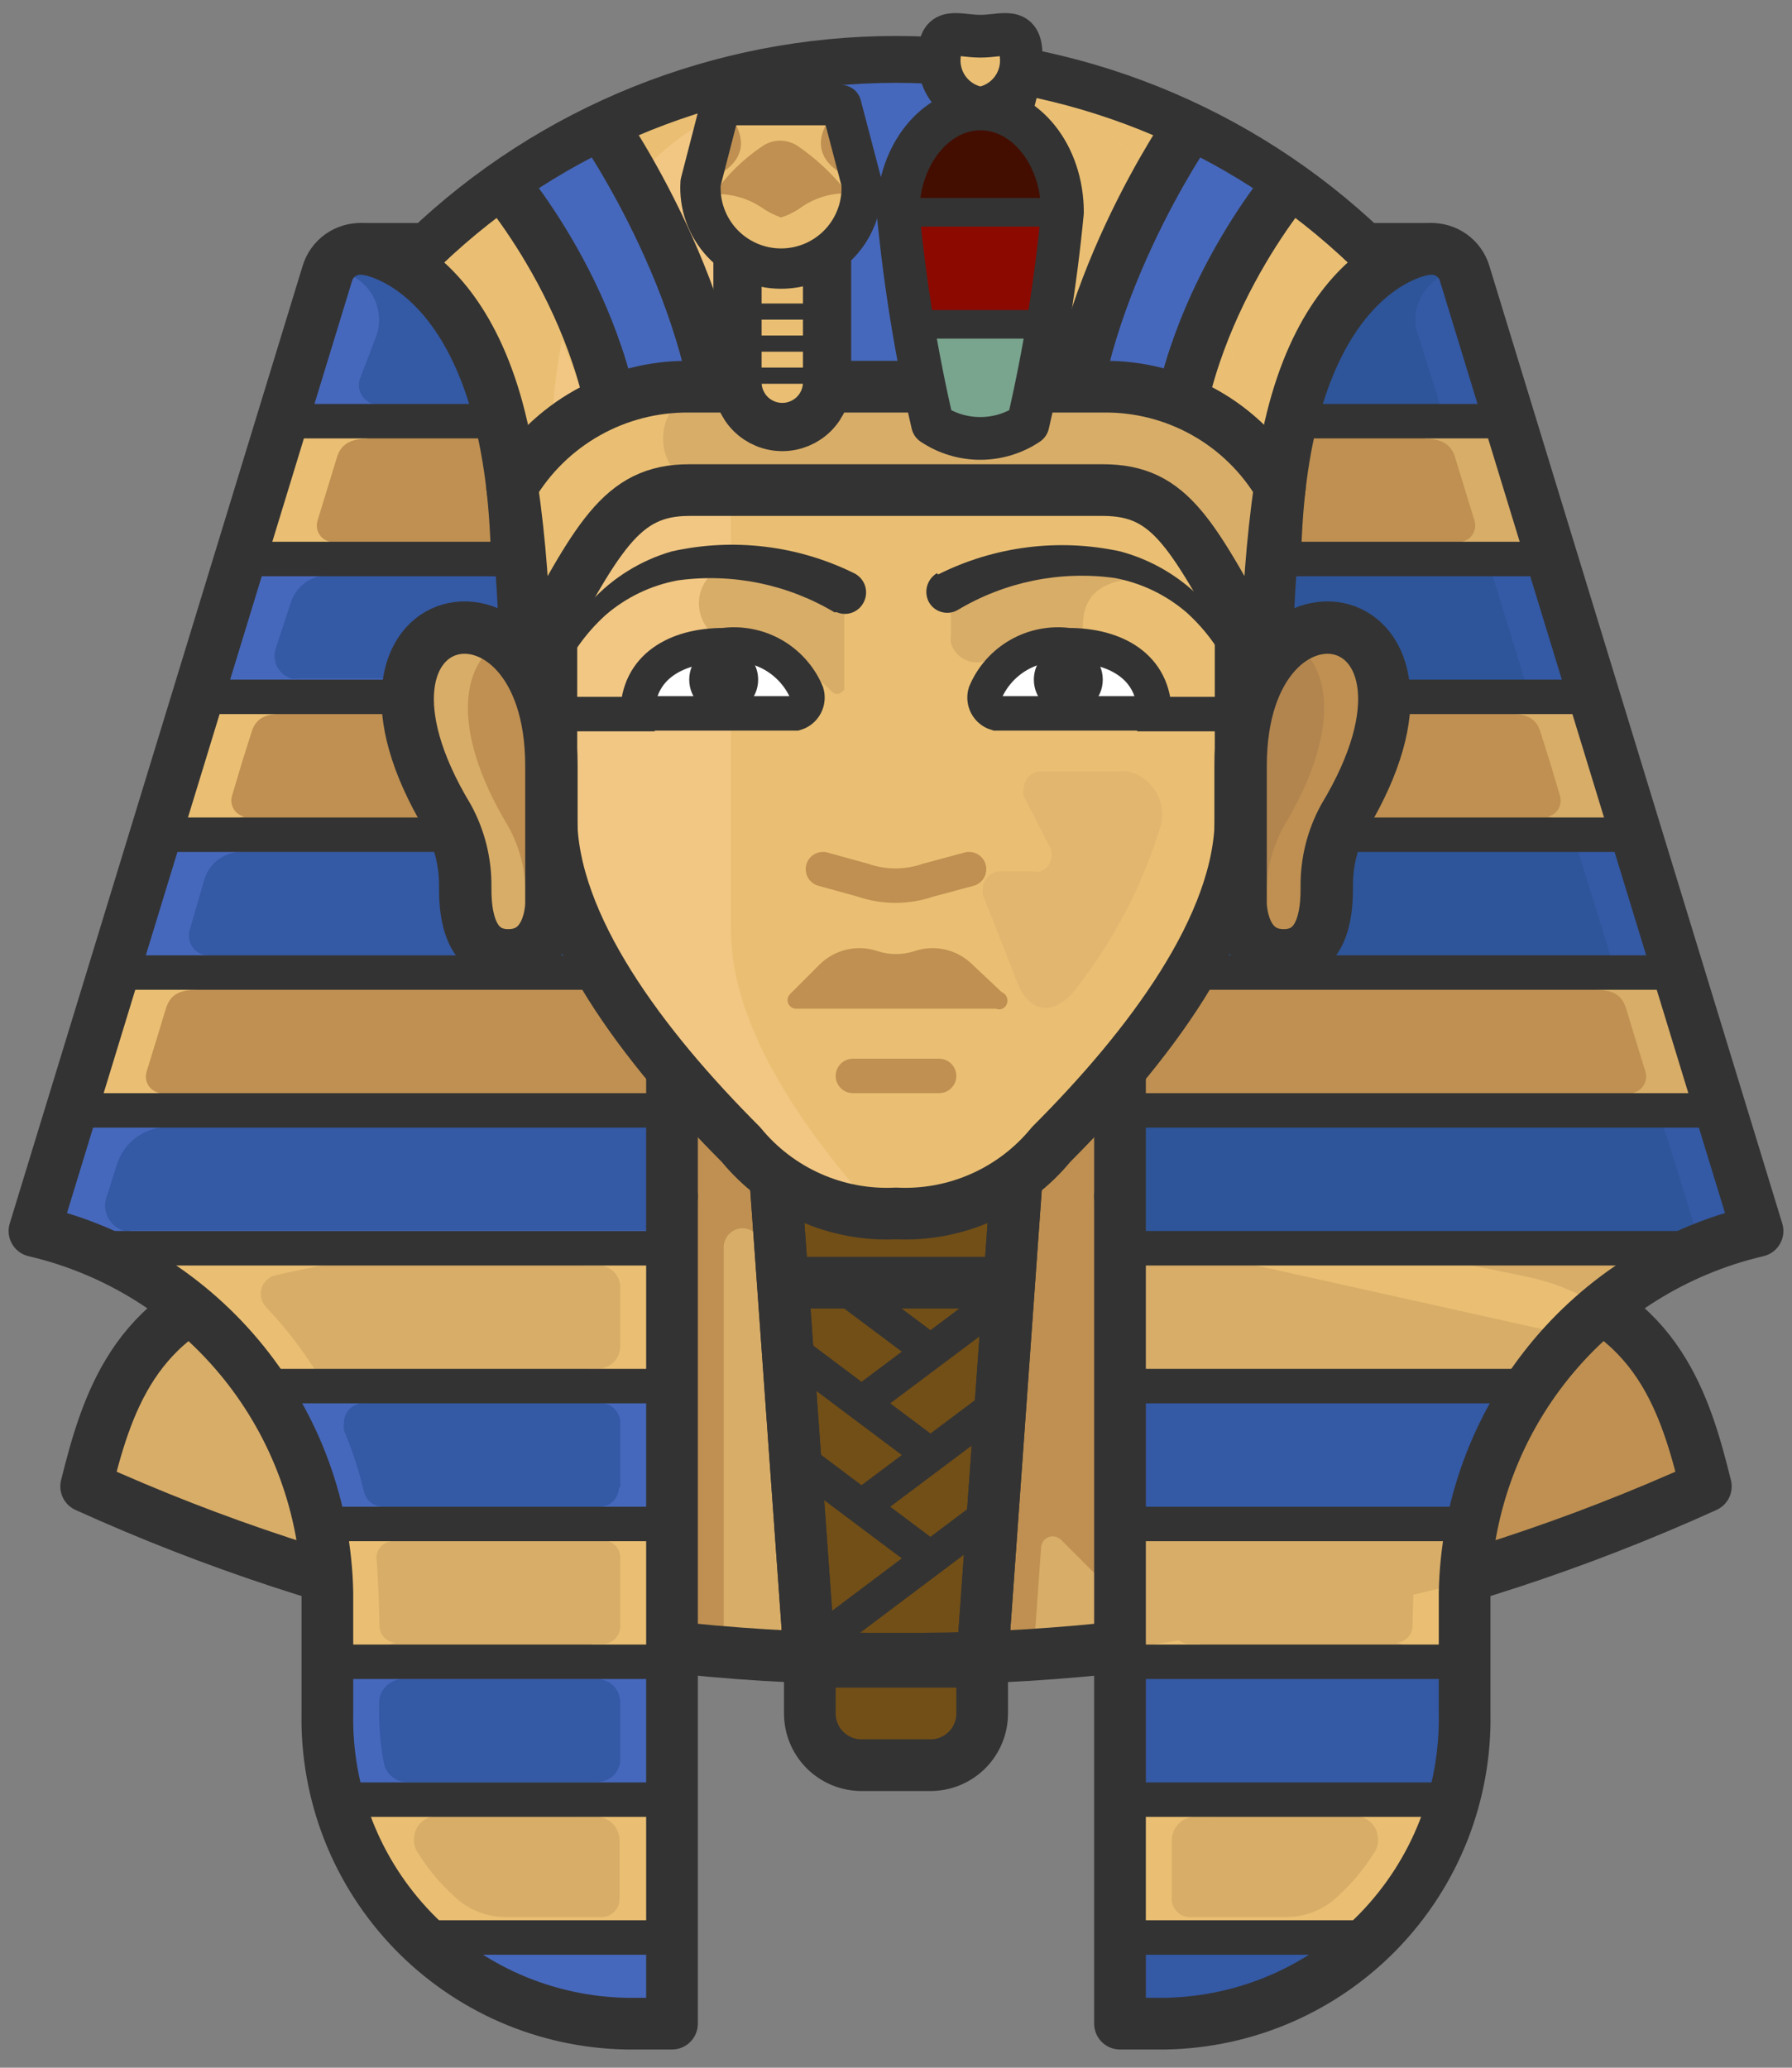 <svg width="52" height="60" viewBox="0 0 52 60" fill="none" xmlns="http://www.w3.org/2000/svg">
<rect x="0" y="0" width="52" height="60" fill="#808080" stroke="none"/>
<path d="M44.5 37.131C40.22 36.131 32.5 34.721 32.5 34.721V29.471H19.5V34.721C19.5 34.721 11.79 36.181 7.5 37.131C3.87 38.041 3.08 40.821 2.5 43.131C9.879 46.479 17.897 48.184 26 48.131C34.103 48.184 42.121 46.479 49.5 43.131C48.92 40.811 48.12 38.001 44.5 37.131Z" fill="#D8AD68"/>
<path d="M44.5 37.131C40.22 36.131 32.5 34.721 32.5 34.721V29.471H19.5V34.721L13.21 35.941V46.711C15.778 47.281 18.38 47.682 21 47.911V36.201C20.999 36.129 21.012 36.057 21.038 35.99C21.064 35.923 21.104 35.861 21.154 35.809C21.204 35.758 21.264 35.716 21.33 35.687C21.396 35.658 21.468 35.643 21.54 35.641C21.694 35.641 21.841 35.703 21.95 35.811L24.28 38.141L24.99 48.141H25.99C27.37 48.141 28.71 48.081 29.99 47.991L30.21 44.901C30.212 44.857 30.224 44.813 30.243 44.773C30.263 44.732 30.29 44.696 30.323 44.667C30.357 44.637 30.396 44.614 30.438 44.599C30.48 44.585 30.525 44.579 30.57 44.581C30.652 44.589 30.73 44.624 30.79 44.681L33.72 47.611C39.182 46.961 44.508 45.452 49.5 43.141C48.92 40.811 48.12 38.001 44.5 37.131Z" fill="#BF9051"/>
<path d="M24.5 46.221H27.5C27.765 46.221 28.02 46.327 28.207 46.514C28.395 46.702 28.5 46.956 28.5 47.221V49.721C28.5 50.119 28.342 50.501 28.061 50.782C27.779 51.063 27.398 51.221 27 51.221H25C24.602 51.221 24.221 51.063 23.939 50.782C23.658 50.501 23.5 50.119 23.5 49.721V47.221C23.5 46.956 23.605 46.702 23.793 46.514C23.98 46.327 24.235 46.221 24.5 46.221Z" fill="#724F17" stroke="#333333" stroke-width="1.5" stroke-linecap="round" stroke-linejoin="round"/>
<path d="M22.5 34.221L23.5 48.221H28.5L29.5 34.221H22.5Z" fill="#724F17" stroke="#333333" stroke-width="1.5" stroke-linejoin="round"/>
<path d="M23 37.221H29" stroke="#333333" stroke-width="1.5" stroke-linejoin="round"/>
<path d="M29.23 37.551L25 40.721" stroke="#333333" stroke-linejoin="round"/>
<path d="M22.5 34.221L23.5 48.221" stroke="#333333" stroke-width="1.5" stroke-linejoin="round"/>
<path d="M28.5 48.221L29.5 34.221" stroke="#333333" stroke-width="1.5" stroke-linejoin="round"/>
<path d="M24.33 37.221L27 39.221" stroke="#333333" stroke-linejoin="round"/>
<path d="M29 40.721L25 43.721" stroke="#333333" stroke-linejoin="round"/>
<path d="M23 39.221L27 42.221" stroke="#333333" stroke-linejoin="round"/>
<path d="M28.66 43.971L23.5 47.851" stroke="#333333" stroke-linejoin="round"/>
<path d="M23.2 42.371L27 45.221" stroke="#333333" stroke-linejoin="round"/>
<path d="M19.5 34.721C19.5 34.721 11.79 36.181 7.5 37.131C3.87 38.041 3.08 40.821 2.5 43.131C9.879 46.479 17.897 48.184 26 48.131C34.103 48.184 42.121 46.479 49.5 43.131C48.92 40.801 48.12 38.031 44.5 37.131C40.22 36.131 32.5 34.721 32.5 34.721" stroke="#333333" stroke-width="1.5" stroke-linecap="round" stroke-linejoin="round"/>
<path d="M32.5 32.221V58.721C40.17 58.721 42.5 53.461 42.5 49.721V46.221C42.547 43.775 43.409 41.414 44.948 39.513C46.488 37.611 48.617 36.277 51 35.721L42.46 7.931C42.396 7.719 42.263 7.534 42.082 7.405C41.901 7.276 41.682 7.212 41.46 7.221H39.68C35.999 3.694 31.098 1.724 26 1.724C20.902 1.724 16.001 3.694 12.32 7.221H10.5C10.278 7.212 10.059 7.276 9.878 7.405C9.697 7.534 9.564 7.719 9.5 7.931L1 35.721C3.383 36.277 5.512 37.611 7.052 39.513C8.591 41.414 9.453 43.775 9.5 46.221V49.721C9.5 53.431 11.78 58.721 19.5 58.721V32.221H32.5Z" fill="#EABF73"/>
<path d="M42.48 8.001V7.931C42.416 7.719 42.283 7.534 42.102 7.405C41.92 7.277 41.702 7.212 41.48 7.221C40.92 7.221 36.98 8.221 36.98 16.721V18.471C38.72 16.471 41.87 18.471 38.98 23.221C38.645 23.834 38.473 24.523 38.48 25.221C38.48 25.721 38.48 27.221 37.23 27.221C35.98 27.221 36 25.721 36 25.721V23.721C36 26.501 33.91 29.591 31.46 32.221H32.46V34.771C36.8 35.591 42.12 36.611 44.46 37.131C45.169 37.301 45.845 37.589 46.46 37.981C47.779 36.888 49.333 36.114 51 35.721L42.48 8.001Z" fill="#D8AD68"/>
<path d="M17.37 36.721H16.92L18 35.721C18 35.57 17.94 35.425 17.833 35.318C17.726 35.211 17.581 35.151 17.43 35.151H17.32C15 35.581 10.16 36.531 8 37.001C7.855 37.035 7.73 37.124 7.651 37.25C7.573 37.375 7.547 37.527 7.58 37.671C7.605 37.773 7.657 37.866 7.73 37.941C9.369 39.665 10.441 41.85 10.8 44.201C10.822 44.347 10.895 44.48 11.008 44.576C11.12 44.671 11.263 44.723 11.41 44.721C11.283 44.721 11.162 44.77 11.07 44.858C10.979 44.945 10.925 45.065 10.92 45.191C10.98 45.891 11 46.571 11.01 47.191C11.015 47.321 11.07 47.443 11.163 47.532C11.257 47.621 11.381 47.672 11.51 47.671C11.38 47.674 11.255 47.726 11.163 47.817C11.07 47.908 11.015 48.031 11.01 48.161V50.301C11.045 50.707 11.168 51.101 11.37 51.455C11.572 51.809 11.848 52.114 12.18 52.351L12.66 52.691C12.569 52.697 12.48 52.719 12.399 52.759C12.317 52.798 12.244 52.854 12.183 52.921C12.123 52.989 12.077 53.068 12.047 53.154C12.017 53.24 12.005 53.331 12.01 53.421C12.013 53.515 12.037 53.608 12.08 53.691C12.373 54.176 12.733 54.617 13.15 55.001C13.563 55.408 14.12 55.635 14.7 55.631H17.45C17.52 55.631 17.588 55.618 17.653 55.591C17.717 55.564 17.776 55.525 17.825 55.476C17.874 55.427 17.913 55.368 17.94 55.304C17.966 55.24 17.98 55.171 17.98 55.101V53.411C17.98 53.319 17.962 53.228 17.927 53.144C17.891 53.059 17.84 52.981 17.775 52.916C17.71 52.851 17.633 52.8 17.548 52.765C17.463 52.73 17.372 52.711 17.28 52.711H16.76L17.29 52.271C17.51 52.096 17.688 51.875 17.811 51.622C17.933 51.369 17.998 51.092 18 50.811V48.811C18.002 48.646 17.963 48.483 17.886 48.336C17.809 48.189 17.697 48.064 17.56 47.971L17.16 47.701H17.49C17.625 47.701 17.755 47.648 17.851 47.552C17.946 47.456 18 47.327 18 47.191V45.191C18 45.127 17.987 45.063 17.963 45.004C17.938 44.944 17.902 44.89 17.856 44.845C17.811 44.799 17.757 44.763 17.697 44.739C17.638 44.714 17.574 44.701 17.51 44.701H17.18C17.43 44.538 17.635 44.316 17.778 44.054C17.921 43.793 17.997 43.5 18 43.201V41.371C17.998 41.091 17.933 40.814 17.808 40.563C17.683 40.312 17.503 40.092 17.28 39.921L17.03 39.721H17.34C17.427 39.721 17.514 39.704 17.595 39.67C17.675 39.636 17.749 39.587 17.81 39.525C17.872 39.462 17.92 39.388 17.953 39.307C17.985 39.226 18.001 39.139 18 39.051V37.351C18 37.184 17.933 37.024 17.815 36.906C17.697 36.788 17.537 36.721 17.37 36.721Z" fill="#D8AD68"/>
<path d="M16 23.721C15.3 13.921 15.07 10.611 12.39 8.171C12.246 8.053 12.062 7.995 11.876 8.008C11.69 8.021 11.516 8.104 11.39 8.241C11.328 8.315 11.281 8.4 11.25 8.491C10.92 9.491 10.6 10.601 10.25 11.731C10.182 11.92 10.187 12.128 10.265 12.313C10.342 12.499 10.487 12.648 10.67 12.731C10.24 12.731 9.91 12.841 9.78 13.261L9.21 15.121C9.176 15.243 9.192 15.374 9.254 15.484C9.315 15.595 9.418 15.676 9.54 15.711C9.59 15.721 9.64 15.721 9.69 15.711C9.493 15.71 9.3 15.772 9.141 15.889C8.983 16.007 8.866 16.172 8.81 16.361C8.46 17.471 8.11 18.611 7.75 19.761C7.704 19.945 7.722 20.139 7.8 20.311C7.878 20.484 8.012 20.625 8.18 20.711C7.76 20.711 7.44 20.811 7.31 21.211C6.9 22.511 7.16 21.661 6.73 23.101C6.696 23.223 6.712 23.354 6.774 23.464C6.835 23.575 6.938 23.656 7.06 23.691C7.106 23.701 7.154 23.701 7.2 23.691C7.014 23.692 6.833 23.751 6.681 23.858C6.529 23.965 6.413 24.116 6.35 24.291L5.28 27.721C5.221 27.912 5.232 28.117 5.311 28.3C5.39 28.484 5.531 28.633 5.71 28.721C5.28 28.721 4.95 28.821 4.82 29.251C4.76 29.421 4.76 29.461 4.25 31.111C4.216 31.233 4.232 31.364 4.294 31.474C4.355 31.585 4.458 31.666 4.58 31.701C4.63 31.711 4.68 31.711 4.73 31.701C4.539 31.703 4.353 31.763 4.197 31.874C4.041 31.985 3.924 32.141 3.86 32.321L2.94 35.321C2.911 35.411 2.9 35.505 2.908 35.598C2.916 35.692 2.942 35.783 2.986 35.866C3.03 35.949 3.09 36.022 3.163 36.082C3.236 36.141 3.32 36.185 3.41 36.211C3.476 36.222 3.544 36.222 3.61 36.211H18.81C18.998 36.211 19.179 36.137 19.312 36.003C19.445 35.87 19.52 35.69 19.52 35.501V32.931C19.52 32.731 19.52 32.221 20.52 32.221C18.09 29.591 16.2 26.491 16 23.721Z" fill="#BF9051"/>
<path d="M34.63 36.721H35.08L34 35.701C34 35.55 34.06 35.405 34.167 35.298C34.274 35.191 34.419 35.131 34.57 35.131H34.68C37 35.581 41.84 36.531 44 37.001C44.145 37.035 44.27 37.124 44.349 37.249C44.427 37.375 44.453 37.527 44.42 37.671C44.395 37.773 44.343 37.866 44.27 37.941C42.631 39.665 41.559 41.85 41.2 44.201C41.178 44.347 41.105 44.48 40.992 44.576C40.88 44.671 40.737 44.723 40.59 44.721C40.717 44.721 40.838 44.77 40.93 44.858C41.021 44.945 41.075 45.065 41.08 45.191C41.02 45.891 41 46.571 40.99 47.191C40.985 47.321 40.93 47.443 40.837 47.532C40.743 47.621 40.619 47.671 40.49 47.671C40.62 47.674 40.745 47.726 40.837 47.817C40.93 47.908 40.985 48.031 40.99 48.161V50.301C40.955 50.707 40.832 51.101 40.63 51.455C40.428 51.809 40.152 52.114 39.82 52.351L39.34 52.691C39.431 52.696 39.52 52.719 39.601 52.759C39.683 52.798 39.756 52.854 39.817 52.921C39.877 52.989 39.923 53.068 39.953 53.154C39.983 53.24 39.995 53.331 39.99 53.421C39.987 53.515 39.963 53.608 39.92 53.691C39.627 54.176 39.267 54.617 38.85 55.001C38.437 55.408 37.88 55.635 37.3 55.631H34.53C34.389 55.631 34.255 55.575 34.155 55.476C34.056 55.377 34 55.242 34 55.101V53.411C34 53.319 34.018 53.228 34.053 53.144C34.089 53.059 34.14 52.981 34.205 52.916C34.27 52.851 34.347 52.8 34.432 52.765C34.517 52.73 34.608 52.711 34.7 52.711H35.22L34.69 52.271C34.473 52.095 34.299 51.872 34.179 51.62C34.06 51.367 33.999 51.091 34 50.811V48.811C33.998 48.646 34.037 48.483 34.114 48.336C34.191 48.189 34.303 48.064 34.44 47.971L34.84 47.701H34.51C34.375 47.701 34.245 47.648 34.15 47.552C34.054 47.456 34 47.327 34 47.191V45.191C34 45.127 34.013 45.063 34.037 45.004C34.062 44.944 34.098 44.89 34.144 44.845C34.189 44.799 34.243 44.763 34.303 44.739C34.362 44.714 34.426 44.701 34.49 44.701H34.82C34.57 44.538 34.365 44.316 34.222 44.054C34.079 43.793 34.003 43.5 34 43.201V41.371C34.002 41.091 34.067 40.814 34.192 40.563C34.317 40.312 34.497 40.092 34.72 39.921L34.97 39.721H34.66C34.573 39.721 34.486 39.704 34.405 39.67C34.324 39.636 34.251 39.587 34.19 39.525C34.128 39.462 34.08 39.388 34.047 39.307C34.015 39.226 33.999 39.139 34 39.051V37.351C34 37.184 34.066 37.024 34.185 36.906C34.303 36.788 34.463 36.721 34.63 36.721Z" fill="#D8AD68"/>
<path d="M36 23.721C36.7 13.921 36.93 10.611 39.61 8.171C39.754 8.053 39.938 7.995 40.124 8.008C40.31 8.021 40.484 8.104 40.61 8.241C40.672 8.315 40.719 8.4 40.75 8.491C41.08 9.491 41.4 10.601 41.75 11.731C41.818 11.92 41.813 12.128 41.735 12.313C41.657 12.499 41.513 12.648 41.33 12.731C41.76 12.731 42.09 12.841 42.22 13.261L42.79 15.121C42.824 15.243 42.808 15.374 42.746 15.484C42.685 15.595 42.582 15.676 42.46 15.711C42.41 15.721 42.359 15.721 42.31 15.711C42.507 15.71 42.7 15.772 42.859 15.889C43.017 16.007 43.134 16.172 43.19 16.361C43.54 17.471 43.89 18.611 44.25 19.761C44.296 19.945 44.278 20.139 44.2 20.311C44.122 20.484 43.988 20.625 43.82 20.711C44.24 20.711 44.56 20.811 44.69 21.211C45.1 22.511 44.84 21.661 45.27 23.101C45.304 23.223 45.288 23.354 45.227 23.464C45.165 23.575 45.062 23.656 44.94 23.691C44.894 23.701 44.846 23.701 44.8 23.691C44.986 23.692 45.167 23.751 45.319 23.858C45.471 23.965 45.587 24.116 45.65 24.291L46.72 27.721C46.779 27.912 46.768 28.117 46.689 28.3C46.61 28.484 46.469 28.633 46.29 28.721C46.72 28.721 47.05 28.821 47.18 29.251C47.24 29.421 47.24 29.461 47.75 31.111C47.784 31.233 47.768 31.364 47.706 31.474C47.645 31.585 47.542 31.666 47.42 31.701C47.37 31.711 47.319 31.711 47.27 31.701C47.461 31.703 47.647 31.763 47.803 31.874C47.959 31.985 48.076 32.141 48.14 32.321L49.06 35.321C49.089 35.411 49.1 35.505 49.092 35.598C49.084 35.692 49.058 35.783 49.014 35.866C48.97 35.949 48.91 36.022 48.837 36.082C48.764 36.141 48.68 36.185 48.59 36.211C48.524 36.222 48.456 36.222 48.39 36.211H33.21C33.022 36.211 32.841 36.137 32.708 36.003C32.575 35.87 32.5 35.69 32.5 35.501V32.931C32.5 32.731 32.5 32.221 31.5 32.221C33.91 29.591 35.8 26.491 36 23.721Z" fill="#BF9051"/>
<path d="M45 16.221H37L36 20.221H46.5L45 16.221Z" fill="#3459A5"/>
<path d="M47.5 24.221H36L34.5 28.221H48.5L47.5 24.221Z" fill="#3459A5"/>
<path d="M50 32.221H32.5V36.221H51L50 32.221Z" fill="#3459A5"/>
<path d="M37.5 12.221H44L42.32 7.651L41.89 7.301C41.28 7.298 40.681 7.457 40.153 7.763C39.626 8.069 39.19 8.51 38.89 9.041C38.177 9.974 37.7 11.065 37.5 12.221Z" fill="#3459A5"/>
<path d="M32.5 34.721V47.721C35.884 47.34 39.23 46.671 42.5 45.721C42.586 44.217 42.986 42.747 43.675 41.407C44.364 40.067 45.327 38.887 46.5 37.941C45.885 37.549 45.209 37.261 44.5 37.091C40.22 36.181 32.5 34.721 32.5 34.721Z" fill="#EABF73"/>
<path d="M8.22 12.221H14.52C14.36 11.551 13.61 8.101 10.63 7.221C10.423 7.171 10.205 7.2 10.02 7.304C9.834 7.408 9.695 7.579 9.63 7.781L8.22 12.221Z" fill="#4668BC"/>
<path d="M32.5 34.721V47.851C35.868 47.396 39.206 46.748 42.5 45.911C42.642 43.229 43.75 40.689 45.62 38.761L33.62 36.091C33.303 36.029 33.018 35.858 32.814 35.608C32.609 35.358 32.498 35.044 32.5 34.721Z" fill="#D8AD68"/>
<path d="M26 2.221C18.33 2.221 16 7.541 16 13.221V23.721C16 26.861 18.67 30.391 21.5 33.221C22.041 33.883 22.731 34.409 23.512 34.756C24.294 35.104 25.146 35.263 26 35.221C26.854 35.263 27.706 35.104 28.488 34.756C29.269 34.409 29.959 33.883 30.5 33.221C33.33 30.391 36 26.861 36 23.721V13.221C36 7.541 33.67 2.221 26 2.221Z" fill="#F2C783"/>
<path d="M36 13.221C36 7.541 33.67 2.221 26 2.221C24.356 2.18 22.722 2.494 21.21 3.141V27.001C21.21 29.691 23.16 32.651 25.5 35.231H26C26.854 35.273 27.706 35.114 28.488 34.766C29.269 34.419 29.958 33.893 30.5 33.231C33.33 30.401 36 26.871 36 23.731V13.221Z" fill="#EABF73"/>
<path d="M20.58 18.291C20.813 18.541 21.13 18.694 21.47 18.721C22.49 18.863 23.434 19.341 24.15 20.081C24.188 20.118 24.238 20.139 24.29 20.139C24.342 20.139 24.393 20.118 24.43 20.081C24.46 20.062 24.485 20.034 24.5 20.001V17.821C24.511 17.65 24.468 17.48 24.379 17.333C24.289 17.186 24.157 17.071 24 17.001C23.206 16.653 22.363 16.43 21.5 16.341C21.346 16.335 21.193 16.358 21.048 16.411C20.904 16.464 20.771 16.544 20.658 16.648C20.544 16.752 20.453 16.878 20.388 17.017C20.323 17.157 20.287 17.308 20.28 17.461C20.271 17.766 20.378 18.063 20.58 18.291Z" fill="#D8AD68"/>
<path d="M33.42 16.781C31.42 16.721 31.42 17.781 31.42 18.311C31.42 18.631 30.91 18.711 30.59 18.731C29.908 18.801 29.236 18.953 28.59 19.181C28.49 19.215 28.384 19.228 28.278 19.219C28.172 19.211 28.07 19.181 27.976 19.131C27.883 19.082 27.8 19.014 27.734 18.931C27.667 18.849 27.619 18.753 27.59 18.651C27.58 18.582 27.58 18.511 27.59 18.441V17.821C27.57 17.66 27.599 17.495 27.672 17.35C27.744 17.204 27.859 17.083 28 17.001C28.839 16.591 29.754 16.359 30.687 16.321C31.62 16.283 32.551 16.44 33.42 16.781Z" fill="#D8AD68"/>
<path d="M32.48 22.381H30.26C30.193 22.376 30.126 22.384 30.062 22.404C29.998 22.425 29.938 22.458 29.887 22.502C29.836 22.546 29.794 22.599 29.764 22.659C29.733 22.719 29.715 22.784 29.71 22.851C29.686 22.936 29.686 23.026 29.71 23.111L30.47 24.591C30.498 24.654 30.514 24.721 30.517 24.79C30.519 24.858 30.508 24.926 30.483 24.99C30.459 25.055 30.423 25.113 30.376 25.163C30.329 25.213 30.273 25.253 30.21 25.281C30.131 25.3 30.049 25.3 29.97 25.281H29.07C29.002 25.277 28.933 25.287 28.869 25.309C28.804 25.332 28.744 25.367 28.693 25.412C28.642 25.458 28.601 25.513 28.571 25.575C28.541 25.636 28.524 25.703 28.52 25.771C28.51 25.838 28.51 25.905 28.52 25.971C28.86 26.831 29.23 27.751 29.52 28.521C30.01 29.681 30.83 29.201 31.16 28.771C32.308 27.324 33.17 25.671 33.7 23.901C33.768 23.566 33.702 23.217 33.514 22.931C33.327 22.645 33.035 22.444 32.7 22.371C32.627 22.367 32.553 22.371 32.48 22.381Z" fill="#E2B66F"/>
<path d="M29.07 28.791L28.23 28.001C28.013 27.781 27.738 27.627 27.438 27.556C27.137 27.485 26.822 27.501 26.53 27.601C26.185 27.712 25.815 27.712 25.47 27.601C25.178 27.501 24.863 27.485 24.562 27.556C24.262 27.627 23.987 27.781 23.77 28.001L22.93 28.841C22.894 28.876 22.87 28.92 22.859 28.968C22.849 29.017 22.853 29.067 22.871 29.113C22.889 29.159 22.921 29.199 22.962 29.227C23.002 29.255 23.05 29.271 23.1 29.271H28.9C28.931 29.284 28.964 29.29 28.997 29.289C29.03 29.288 29.063 29.281 29.093 29.267C29.123 29.253 29.15 29.232 29.172 29.207C29.194 29.182 29.21 29.153 29.22 29.121C29.243 29.058 29.24 28.988 29.212 28.926C29.184 28.864 29.133 28.816 29.07 28.791Z" fill="#BF9051"/>
<path d="M44 40.221H32.5V44.221H42.5L44 40.221Z" fill="#3459A5"/>
<path d="M42.5 48.221H32.5V52.221H42.5V48.221Z" fill="#3459A5"/>
<path d="M40 56.221H32.5V58.721H36L40 56.221Z" fill="#3459A5"/>
<path d="M37 16.221H43.16C43.56 17.531 43.98 18.871 44.39 20.221H37V16.221Z" fill="#2E5599"/>
<path d="M36 24.221H45.64C46.06 25.571 46.48 26.911 46.88 28.221H34.53C35.305 27.011 35.807 25.646 36 24.221Z" fill="#2E5599"/>
<path d="M49.36 36.221H32.5V32.221H48.12C48.56 33.631 49 35.001 49.36 36.221Z" fill="#2E5599"/>
<path d="M41.93 12.221H37.48C37.635 11.28 37.981 10.379 38.497 9.576C39.013 8.773 39.688 8.084 40.48 7.551C40.816 7.389 41.194 7.329 41.564 7.381C41.934 7.433 42.281 7.593 42.56 7.841C42.181 7.828 41.813 7.964 41.534 8.22C41.255 8.477 41.088 8.833 41.07 9.211C41.062 9.41 41.096 9.607 41.17 9.791C41.42 10.571 41.67 11.381 41.93 12.221Z" fill="#2E5599"/>
<path d="M41.5 7.221C41.722 7.212 41.941 7.277 42.122 7.405C42.303 7.534 42.436 7.719 42.5 7.931V7.931L51 35.721C48.617 36.277 46.488 37.611 44.948 39.513C43.409 41.414 42.547 43.775 42.5 46.221V49.721C42.521 50.882 42.313 52.036 41.889 53.117C41.464 54.197 40.83 55.184 40.024 56.02C39.218 56.855 38.255 57.524 37.191 57.988C36.126 58.451 34.981 58.7 33.82 58.721H32.5V31.221" stroke="#333333" stroke-width="1.5" stroke-linecap="round" stroke-linejoin="round"/>
<path d="M39.59 7.221H41.5C40.94 7.221 37 8.221 37 16.721" stroke="#333333" stroke-width="1.5" stroke-linejoin="round"/>
<path d="M44 12.221H37.5" stroke="#333333" stroke-linejoin="round"/>
<path d="M45 16.221H37" stroke="#333333" stroke-linejoin="round"/>
<path d="M46 20.221H40" stroke="#333333" stroke-linejoin="round"/>
<path d="M47.5 24.221H38.5" stroke="#333333" stroke-linejoin="round"/>
<path d="M49 28.221H34.5" stroke="#333333" stroke-linejoin="round"/>
<path d="M50 32.221H32.5" stroke="#333333" stroke-linejoin="round"/>
<path d="M50 36.221H32.5" stroke="#333333" stroke-linejoin="round"/>
<path d="M44.5 40.221H32.5" stroke="#333333" stroke-linejoin="round"/>
<path d="M42.5 44.221H32.5" stroke="#333333" stroke-linejoin="round"/>
<path d="M42.5 48.221H32.5" stroke="#333333" stroke-linejoin="round"/>
<path d="M42.5 52.221H32.5" stroke="#333333" stroke-linejoin="round"/>
<path d="M39.5 56.221H32.5" stroke="#333333" stroke-linejoin="round"/>
<path d="M7 16.221H15L16 20.221H5.5L7 16.221Z" fill="#4668BC"/>
<path d="M8.43 17.511L8 18.821C7.972 18.908 7.962 18.999 7.969 19.09C7.977 19.181 8.002 19.269 8.044 19.35C8.086 19.431 8.143 19.503 8.213 19.561C8.283 19.62 8.363 19.664 8.45 19.691C8.52 19.701 8.59 19.701 8.66 19.691H15V16.691H9.51C9.266 16.694 9.029 16.776 8.835 16.923C8.64 17.071 8.499 17.277 8.43 17.511Z" fill="#3459A5"/>
<path d="M4.5 24.221H16L17.5 28.221H3.5L4.5 24.221Z" fill="#4668BC"/>
<path d="M6.05 27.721H17.19C16.651 26.793 16.279 25.778 16.09 24.721H7C6.759 24.722 6.525 24.8 6.333 24.944C6.14 25.088 5.999 25.291 5.93 25.521L5.5 27.001C5.48 27.074 5.475 27.149 5.485 27.223C5.494 27.297 5.518 27.369 5.555 27.434C5.592 27.499 5.642 27.556 5.701 27.602C5.76 27.648 5.828 27.682 5.9 27.701L6.05 27.721Z" fill="#3459A5"/>
<path d="M2 32.221H19.5V36.221H1L2 32.221Z" fill="#4668BC"/>
<path d="M3.82 35.701H19.5V32.701H4.87C4.538 32.702 4.215 32.809 3.949 33.007C3.682 33.205 3.486 33.484 3.39 33.801L3.1 34.711C3.063 34.809 3.046 34.913 3.05 35.018C3.055 35.122 3.081 35.224 3.127 35.318C3.173 35.412 3.238 35.495 3.318 35.563C3.397 35.631 3.49 35.681 3.59 35.711C3.667 35.718 3.744 35.714 3.82 35.701Z" fill="#3459A5"/>
<path d="M8 40.221H19.5V44.221H9.5L8 40.221Z" fill="#4668BC"/>
<path d="M18 43.151V41.281C17.997 41.131 17.936 40.987 17.83 40.881C17.724 40.775 17.58 40.714 17.43 40.711H10.55C10.474 40.713 10.399 40.729 10.329 40.759C10.259 40.79 10.196 40.834 10.143 40.888C10.09 40.943 10.048 41.008 10.02 41.079C9.992 41.15 9.979 41.225 9.98 41.301C9.97 41.368 9.97 41.435 9.98 41.501C10.223 42.078 10.416 42.673 10.56 43.281C10.589 43.406 10.659 43.517 10.759 43.596C10.858 43.676 10.982 43.72 11.11 43.721H17.39C17.463 43.723 17.537 43.709 17.605 43.683C17.673 43.656 17.736 43.615 17.789 43.564C17.842 43.513 17.884 43.452 17.913 43.385C17.943 43.318 17.959 43.245 17.96 43.171L18 43.151Z" fill="#3459A5"/>
<path d="M19.5 48.221H9.5V52.221H19.5V48.221Z" fill="#4668BC"/>
<path d="M17.32 48.721H11.68C11.501 48.726 11.331 48.8 11.205 48.926C11.078 49.053 11.005 49.223 11 49.401V49.721C11.002 50.205 11.048 50.687 11.14 51.161C11.17 51.317 11.254 51.457 11.376 51.557C11.498 51.657 11.652 51.712 11.81 51.711H17.32C17.412 51.713 17.504 51.695 17.589 51.66C17.674 51.624 17.751 51.572 17.815 51.505C17.879 51.438 17.928 51.359 17.96 51.272C17.992 51.186 18.006 51.093 18 51.001V49.401C18 49.221 17.928 49.048 17.801 48.92C17.673 48.793 17.5 48.721 17.32 48.721Z" fill="#3459A5"/>
<path d="M12 56.221H19.5V58.721H16L12 56.221Z" fill="#4668BC"/>
<path d="M26 1.721C24.819 1.74 23.64 1.833 22.47 2.001C22.47 2.001 24.47 9.181 24.47 13.681H27.47C27.47 9.181 29.47 2.001 29.47 2.001C28.32 1.838 27.161 1.745 26 1.721Z" fill="#4668BC"/>
<path d="M34.53 3.651C34.53 3.651 31 8.721 31 13.721L34 14.221C34 9.221 37.5 5.221 37.5 5.221L34.53 3.651Z" fill="#4668BC"/>
<path d="M34 14.221C34 9.221 37.5 5.221 37.5 5.221" stroke="#333333" stroke-width="1.5" stroke-linejoin="round"/>
<path d="M34.53 3.651C34.53 3.651 31 8.721 31 13.721" stroke="#333333" stroke-width="1.5" stroke-linejoin="round"/>
<path d="M21 13.721C21 8.721 17.47 3.651 17.47 3.651L14.47 5.221C14.47 5.221 17.97 9.221 17.97 14.221L21 13.721Z" fill="#4668BC"/>
<path d="M11 11.731H14.43C13.72 8.831 12.48 8.141 11.56 7.561C11.223 7.399 10.846 7.339 10.476 7.391C10.106 7.442 9.759 7.603 9.48 7.851C9.67 7.841 9.86 7.868 10.04 7.931C10.219 7.994 10.384 8.092 10.526 8.219C10.667 8.347 10.782 8.501 10.863 8.673C10.944 8.845 10.991 9.031 11 9.221C11.008 9.42 10.973 9.617 10.9 9.801L10.44 11.001C10.396 11.143 10.408 11.297 10.476 11.43C10.543 11.562 10.659 11.663 10.8 11.711C10.865 11.728 10.933 11.735 11 11.731Z" fill="#3459A5"/>
<path d="M24.22 17.771C22.853 16.953 21.248 16.625 19.67 16.841C18.897 16.983 18.176 17.328 17.58 17.841C16.969 18.392 16.493 19.077 16.19 19.841C16.168 19.889 16.129 19.925 16.08 19.944C16.032 19.963 15.978 19.962 15.93 19.941C15.885 19.92 15.849 19.883 15.829 19.837C15.809 19.791 15.806 19.739 15.82 19.691C16.101 18.849 16.562 18.078 17.17 17.431C17.799 16.753 18.601 16.259 19.49 16.001C21.273 15.601 23.14 15.823 24.78 16.631C24.854 16.667 24.92 16.716 24.974 16.777C25.029 16.838 25.071 16.909 25.098 16.986C25.125 17.063 25.136 17.145 25.131 17.227C25.127 17.308 25.106 17.388 25.07 17.461C25.003 17.606 24.881 17.719 24.731 17.775C24.582 17.831 24.416 17.826 24.27 17.761L24.22 17.771Z" fill="#333333"/>
<path d="M27.22 16.671C28.855 15.85 30.722 15.613 32.51 16.001C33.392 16.238 34.196 16.704 34.84 17.351C35.448 17.998 35.909 18.769 36.19 19.611C36.206 19.662 36.201 19.716 36.176 19.763C36.152 19.81 36.11 19.845 36.06 19.861C36.038 19.871 36.015 19.877 35.991 19.878C35.967 19.879 35.943 19.875 35.921 19.866C35.899 19.858 35.878 19.845 35.861 19.829C35.844 19.813 35.83 19.793 35.82 19.771C35.517 19.007 35.041 18.322 34.43 17.771C33.834 17.259 33.113 16.913 32.34 16.771C30.762 16.555 29.157 16.883 27.79 17.701C27.651 17.782 27.485 17.803 27.33 17.762C27.174 17.721 27.041 17.62 26.96 17.481C26.88 17.338 26.859 17.168 26.902 17.009C26.945 16.851 27.048 16.715 27.19 16.631L27.22 16.671Z" fill="#333333"/>
<path d="M27.25 31.221H24.75" stroke="#BF9051" stroke-miterlimit="10" stroke-linecap="round"/>
<path d="M12.32 7.221C16.001 3.694 20.902 1.724 26 1.724C31.098 1.724 35.999 3.694 39.68 7.221" stroke="#333333" stroke-width="1.36" stroke-linecap="round" stroke-linejoin="round"/>
<path d="M10.5 7.221C10.278 7.212 10.059 7.277 9.878 7.405C9.697 7.534 9.564 7.719 9.5 7.931L1 35.721C3.383 36.277 5.512 37.611 7.052 39.513C8.591 41.414 9.453 43.775 9.5 46.221V49.721C9.479 50.882 9.687 52.036 10.111 53.117C10.536 54.197 11.17 55.184 11.976 56.02C12.782 56.855 13.745 57.524 14.809 57.988C15.874 58.451 17.019 58.7 18.18 58.721H19.5V31.221" stroke="#333333" stroke-width="1.5" stroke-linecap="round" stroke-linejoin="round"/>
<path d="M16 20.721H18.5C18.5 19.351 19.62 18.721 21 18.721C22.38 18.721 23.5 19.341 23.5 20.721H18.5" fill="white"/>
<path d="M36 20.721H33.5C33.5 19.351 32.38 18.721 31 18.721C29.62 18.721 28.5 19.341 28.5 20.721H33.5" fill="white"/>
<path d="M21 20.721C21.552 20.721 22 20.274 22 19.721C22 19.169 21.552 18.721 21 18.721C20.448 18.721 20 19.169 20 19.721C20 20.274 20.448 20.721 21 20.721Z" fill="#333333"/>
<path d="M31 20.721C31.552 20.721 32 20.274 32 19.721C32 19.169 31.552 18.721 31 18.721C30.448 18.721 30 19.169 30 19.721C30 20.274 30.448 20.721 31 20.721Z" fill="#333333"/>
<path d="M14.5 5.221C14.5 5.221 18 9.221 18 14.221L14.5 5.221Z" fill="#EABF73"/>
<path d="M14.5 5.221C14.5 5.221 18 9.221 18 14.221" stroke="#333333" stroke-width="1.5" stroke-linejoin="round"/>
<path d="M17.47 3.651C17.47 3.651 21 8.721 21 13.721L17.47 3.651Z" fill="#EABF73"/>
<path d="M17.47 3.651C17.47 3.651 21 8.721 21 13.721" stroke="#333333" stroke-width="1.5" stroke-linejoin="round"/>
<path d="M29.53 2.001C29.53 2.001 27.53 9.181 27.53 13.681L29.53 2.001Z" fill="#EABF73"/>
<path d="M29.53 2.001C29.53 2.001 27.53 9.181 27.53 13.681" stroke="#333333" stroke-width="1.5" stroke-linejoin="round"/>
<path d="M12.41 7.221H10.5C11.06 7.221 15 8.221 15 16.721" stroke="#333333" stroke-width="1.5" stroke-linejoin="round"/>
<path d="M8 12.221H14.5" stroke="#333333" stroke-linejoin="round"/>
<path d="M7 16.221H15" stroke="#333333" stroke-linejoin="round"/>
<path d="M6 20.221H12" stroke="#333333" stroke-linejoin="round"/>
<path d="M4.5 24.221H13.5" stroke="#333333" stroke-linejoin="round"/>
<path d="M3 28.221H17.5" stroke="#333333" stroke-linejoin="round"/>
<path d="M2 32.221H19.5" stroke="#333333" stroke-linejoin="round"/>
<path d="M2 36.221H19.5" stroke="#333333" stroke-linejoin="round"/>
<path d="M7.5 40.221H19.5" stroke="#333333" stroke-linejoin="round"/>
<path d="M9.5 44.221H19.5" stroke="#333333" stroke-linejoin="round"/>
<path d="M9.5 48.221H19.5" stroke="#333333" stroke-linejoin="round"/>
<path d="M9.5 52.221H19.5" stroke="#333333" stroke-linejoin="round"/>
<path d="M12.5 56.221H19.5" stroke="#333333" stroke-linejoin="round"/>
<path d="M32 11.221H20C18.965 11.21 17.945 11.471 17.043 11.978C16.141 12.485 15.388 13.221 14.86 14.111C15.093 15.731 15.217 17.365 15.23 19.001C15.227 19.017 15.228 19.034 15.232 19.05C15.236 19.065 15.244 19.08 15.254 19.092C15.265 19.105 15.278 19.115 15.293 19.122C15.308 19.128 15.324 19.132 15.34 19.131C15.365 19.135 15.391 19.131 15.413 19.118C15.434 19.105 15.451 19.085 15.46 19.061C17.34 15.601 18 14.221 20 14.221H32C34 14.221 34.59 15.501 36.54 19.031C36.555 19.059 36.579 19.082 36.608 19.094C36.637 19.107 36.669 19.11 36.7 19.101C36.725 19.091 36.745 19.072 36.758 19.048C36.77 19.025 36.775 18.998 36.77 18.971C36.788 17.345 36.912 15.722 37.14 14.111C36.615 13.218 35.863 12.48 34.96 11.973C34.057 11.465 33.036 11.206 32 11.221Z" fill="#EABF73"/>
<path d="M32 11.221H20.74C20.342 11.221 19.961 11.379 19.679 11.661C19.398 11.942 19.24 12.323 19.24 12.721C19.24 13.119 19.398 13.501 19.679 13.782C19.961 14.063 20.342 14.221 20.74 14.221H32C34 14.221 34.59 15.501 36.54 19.031C36.555 19.059 36.579 19.082 36.608 19.094C36.637 19.107 36.669 19.11 36.7 19.101C36.724 19.091 36.745 19.072 36.757 19.048C36.77 19.025 36.775 18.998 36.77 18.971C36.788 17.345 36.912 15.722 37.14 14.111C36.615 13.218 35.863 12.48 34.96 11.973C34.057 11.465 33.036 11.206 32 11.221Z" fill="#D8AD68"/>
<path d="M32 11.221H20C18.965 11.21 17.945 11.471 17.043 11.978C16.141 12.485 15.388 13.221 14.86 14.111C15.093 15.731 15.217 17.365 15.23 19.001C15.227 19.017 15.228 19.034 15.232 19.05C15.236 19.065 15.244 19.08 15.254 19.092C15.265 19.105 15.278 19.115 15.293 19.122C15.308 19.128 15.324 19.132 15.34 19.131C15.365 19.135 15.391 19.131 15.413 19.118C15.434 19.105 15.451 19.085 15.46 19.061C17.34 15.601 18 14.221 20 14.221H32C34 14.221 34.59 15.501 36.54 19.031C36.555 19.059 36.579 19.082 36.608 19.094C36.637 19.107 36.669 19.11 36.7 19.101C36.725 19.091 36.745 19.072 36.758 19.048C36.77 19.025 36.775 18.998 36.77 18.971C36.788 17.345 36.912 15.722 37.14 14.111C36.615 13.218 35.863 12.48 34.96 11.973C34.057 11.465 33.036 11.206 32 11.221V11.221Z" stroke="#333333" stroke-width="1.5" stroke-linejoin="round"/>
<path d="M29.63 1.601C29.67 1.961 29.57 2.322 29.35 2.609C29.13 2.896 28.808 3.087 28.45 3.141C28.091 3.089 27.766 2.899 27.544 2.612C27.322 2.325 27.22 1.962 27.26 1.601C27.26 0.751 27.79 1.051 28.45 1.051C29.11 1.051 29.63 0.751 29.63 1.601Z" fill="#EABF73" stroke="#333333" stroke-width="1.24" stroke-linecap="round" stroke-linejoin="round"/>
<path d="M26.06 6.161V6.241H30.81V6.161C30.86 5.543 30.712 4.924 30.386 4.395C30.061 3.867 29.575 3.455 29 3.221H28C27.402 3.435 26.889 3.837 26.539 4.367C26.189 4.898 26.021 5.527 26.06 6.161Z" fill="#430E00"/>
<path d="M26.46 9.271H30.46C30.66 8.282 30.79 7.279 30.85 6.271H26.07C26.13 7.279 26.26 8.282 26.46 9.271Z" fill="#8C0900"/>
<path d="M26.46 9.271C26.74 10.831 27.06 12.271 27.06 12.271H29.83C29.83 12.271 30.15 10.801 30.43 9.271H26.46Z" fill="#79A48E"/>
<path d="M29.83 12.301C30.299 10.279 30.633 8.228 30.83 6.161C30.83 4.491 29.76 3.161 28.45 3.161C27.14 3.161 26.06 4.511 26.06 6.161C26.257 8.228 26.591 10.279 27.06 12.301C27.47 12.576 27.952 12.722 28.445 12.722C28.938 12.722 29.42 12.576 29.83 12.301Z" stroke="#333333" stroke-width="1.24" stroke-linecap="round" stroke-linejoin="round"/>
<path d="M26.06 6.161H30.83" stroke="#333333" stroke-width="0.83" stroke-linejoin="round"/>
<path d="M26.43 9.411H30.55" stroke="#333333" stroke-width="0.83" stroke-linejoin="round"/>
<path d="M21.36 7.171H24V11.091C24 11.436 23.863 11.767 23.619 12.011C23.375 12.254 23.045 12.391 22.7 12.391C22.355 12.391 22.024 12.254 21.781 12.011C21.537 11.767 21.4 11.436 21.4 11.091V7.171H21.36Z" fill="#EABF73" stroke="#333333" stroke-width="1.4" stroke-linecap="round" stroke-linejoin="round"/>
<path d="M24.41 3.051H20.91L20.33 5.301C20.309 5.621 20.354 5.941 20.462 6.243C20.57 6.544 20.738 6.82 20.957 7.054C21.176 7.288 21.441 7.474 21.734 7.601C22.028 7.729 22.345 7.794 22.665 7.794C22.985 7.794 23.302 7.729 23.596 7.601C23.889 7.474 24.154 7.288 24.373 7.054C24.592 6.82 24.76 6.544 24.868 6.243C24.976 5.941 25.021 5.621 25 5.301L24.41 3.051Z" fill="#EABF73"/>
<path d="M20.91 3.051C20.91 3.051 22.57 4.511 20.33 5.301L20.91 3.051Z" fill="#BF9051"/>
<path d="M24.41 3.051C24.41 3.051 22.75 4.511 25 5.301L24.41 3.051Z" fill="#BF9051"/>
<path d="M21.58 9.041H23.91" stroke="#333333" stroke-width="0.47" stroke-linecap="round" stroke-linejoin="round"/>
<path d="M21.58 9.971H23.91" stroke="#333333" stroke-width="0.47" stroke-linecap="round" stroke-linejoin="round"/>
<path d="M21.58 10.901H23.91" stroke="#333333" stroke-width="0.47" stroke-linecap="round" stroke-linejoin="round"/>
<path d="M23.27 6.001C23.638 5.749 24.074 5.613 24.52 5.611H24.6C24.189 5.077 23.697 4.611 23.14 4.231C22.991 4.134 22.818 4.082 22.64 4.082C22.462 4.082 22.288 4.134 22.14 4.231C21.579 4.603 21.093 5.078 20.71 5.631H20.85C21.283 5.637 21.706 5.766 22.07 6.001C22.252 6.13 22.451 6.234 22.66 6.311C22.879 6.243 23.085 6.138 23.27 6.001Z" fill="#BF9051"/>
<path d="M24.41 3.051H20.91L20.33 5.301C20.309 5.621 20.354 5.941 20.462 6.243C20.57 6.544 20.738 6.82 20.957 7.054C21.176 7.288 21.441 7.474 21.734 7.601C22.028 7.729 22.345 7.794 22.665 7.794C22.985 7.794 23.302 7.729 23.596 7.601C23.889 7.474 24.154 7.288 24.373 7.054C24.592 6.82 24.76 6.544 24.868 6.243C24.976 5.941 25.021 5.621 25 5.301L24.41 3.051Z" stroke="#333333" stroke-width="1.17" stroke-linecap="round" stroke-linejoin="round"/>
<path d="M23.88 25.221L25.04 25.541C25.652 25.752 26.317 25.752 26.93 25.541L28.12 25.221" stroke="#BF9051" stroke-miterlimit="10" stroke-linecap="round"/>
<path d="M16 20.721H18.5C18.5 19.351 19.62 18.721 21 18.721C21.497 18.656 22.003 18.755 22.438 19.004C22.873 19.254 23.215 19.639 23.41 20.101C23.428 20.162 23.435 20.225 23.429 20.288C23.423 20.351 23.404 20.412 23.375 20.468C23.345 20.523 23.304 20.573 23.256 20.613C23.207 20.653 23.151 20.683 23.09 20.701H22.95H18.5" stroke="#333333" stroke-miterlimit="10"/>
<path d="M36 20.721H33.5C33.5 19.351 32.38 18.721 31 18.721C30.503 18.656 29.997 18.755 29.562 19.004C29.126 19.254 28.785 19.639 28.59 20.101C28.571 20.162 28.565 20.225 28.571 20.288C28.577 20.351 28.596 20.412 28.625 20.468C28.655 20.523 28.695 20.573 28.744 20.613C28.793 20.653 28.849 20.683 28.91 20.701H29.05H33.5" stroke="#333333" stroke-miterlimit="10"/>
<path d="M13 23.721C13.335 24.334 13.507 25.023 13.5 25.721C13.5 26.221 13.5 27.721 14.75 27.721C16 27.721 16 26.221 16 26.221V22.221C16 16.061 9.16 17.341 13 23.721Z" fill="#D8AD68"/>
<path d="M14.59 18.601C13.5 19.111 12.94 20.981 14.75 23.981C15.088 24.593 15.261 25.282 15.25 25.981C15.221 26.48 15.317 26.979 15.53 27.431C15.832 27.101 15.999 26.669 16 26.221V22.221C16.065 21.55 15.971 20.872 15.726 20.244C15.481 19.615 15.092 19.052 14.59 18.601Z" fill="#BF9051"/>
<path d="M13 23.721C13.335 24.334 13.507 25.023 13.5 25.721C13.5 26.221 13.5 27.721 14.75 27.721C16 27.721 16 26.221 16 26.221V22.221C16 16.061 9.16 17.341 13 23.721Z" stroke="#333333" stroke-width="1.52" stroke-linecap="round" stroke-linejoin="round"/>
<path d="M16 18.001V23.711C16 26.851 18.67 30.381 21.5 33.211C22.041 33.873 22.731 34.399 23.512 34.746C24.294 35.094 25.146 35.253 26 35.211C26.854 35.253 27.706 35.094 28.488 34.746C29.269 34.399 29.959 33.873 30.5 33.211C33.33 30.381 36 26.851 36 23.711V18.051" stroke="#333333" stroke-width="1.5" stroke-linejoin="round"/>
<path d="M39 23.721C38.665 24.334 38.493 25.023 38.5 25.721C38.5 26.221 38.5 27.721 37.25 27.721C36 27.721 36 26.221 36 26.221V22.221C36 16.061 42.84 17.341 39 23.721Z" fill="#BF9051"/>
<path d="M37.41 18.601C38.5 19.111 39.06 20.981 37.25 23.981C36.912 24.593 36.739 25.282 36.75 25.981C36.779 26.48 36.683 26.979 36.47 27.431C36.168 27.101 36.001 26.669 36 26.221V22.221C35.935 21.55 36.029 20.872 36.274 20.244C36.519 19.615 36.908 19.052 37.41 18.601Z" fill="#B2854F"/>
<path d="M39 23.721C38.665 24.334 38.493 25.023 38.5 25.721C38.5 26.221 38.5 27.721 37.25 27.721C36 27.721 36 26.221 36 26.221V22.221C36 16.061 42.84 17.341 39 23.721Z" stroke="#333333" stroke-width="1.52" stroke-linecap="round" stroke-linejoin="round"/>
</svg>

